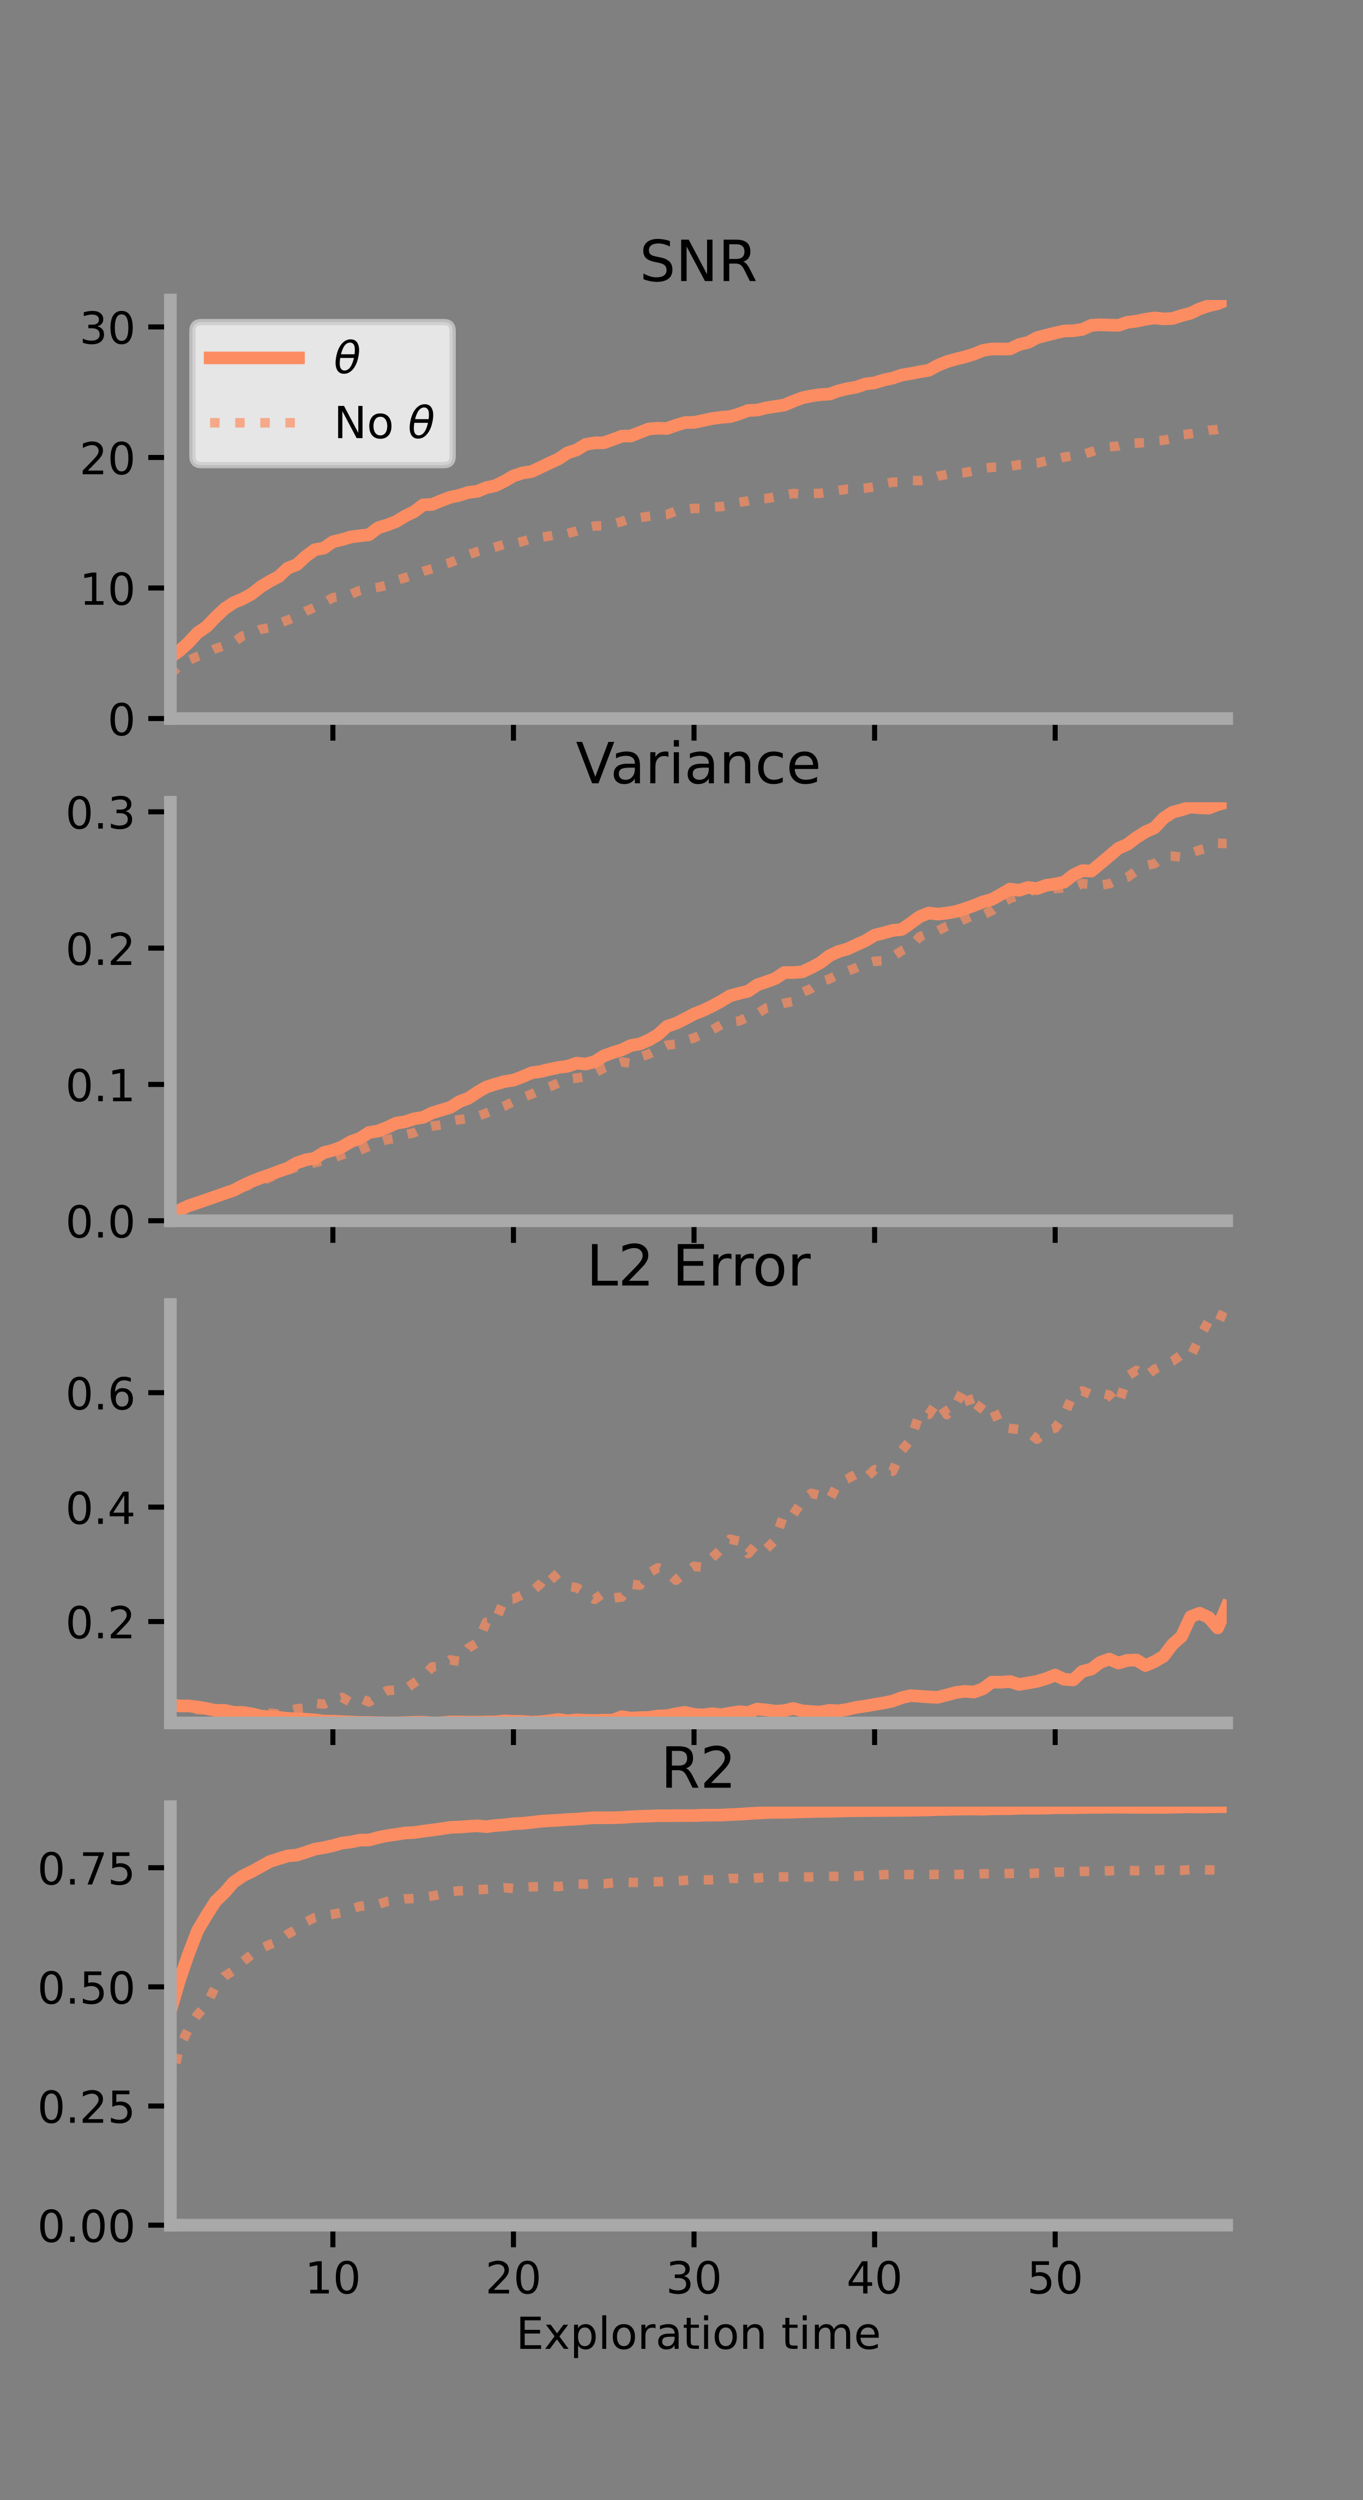 <?xml version="1.0" encoding="utf-8" standalone="no"?>
<!DOCTYPE svg PUBLIC "-//W3C//DTD SVG 1.1//EN"
  "http://www.w3.org/Graphics/SVG/1.1/DTD/svg11.dtd">
<!-- Created with matplotlib (https://matplotlib.org/) -->
<svg height="396pt" version="1.1" viewBox="0 0 216 396" width="216pt" xmlns="http://www.w3.org/2000/svg" xmlns:xlink="http://www.w3.org/1999/xlink">
 <rect x="0" y="0" width="216" height="396" fill="#808080" stroke="none"/>
 <defs>
  <style type="text/css">*{stroke-linecap:butt;stroke-linejoin:round;}</style>
 </defs>
 <g id="figure_1">
  <g id="patch_1">
   <path d="M 0 396 
L 216 396 
L 216 0 
L 0 0 
z
" style="fill:none;"/>
  </g>
  <g id="axes_1">
   <g id="patch_2">
    <path d="M 27 113.807 
L 194.4 113.807 
L 194.4 47.52 
L 27 47.52 
z
" style="fill:none;"/>
   </g>
   <g id="matplotlib.axis_1">
    <g id="xtick_1">
     <g id="line2d_1">
      <defs>
       <path d="M 0 0 
L 0 3.5 
" id="m1c7f0dcc1a" style="stroke:#000000;stroke-width:0.8;"/>
      </defs>
      <g>
       <use style="stroke:#000000;stroke-width:0.8;" x="52.754" xlink:href="#m1c7f0dcc1a" y="113.807"/>
      </g>
     </g>
    </g>
    <g id="xtick_2">
     <g id="line2d_2">
      <g>
       <use style="stroke:#000000;stroke-width:0.8;" x="81.369" xlink:href="#m1c7f0dcc1a" y="113.807"/>
      </g>
     </g>
    </g>
    <g id="xtick_3">
     <g id="line2d_3">
      <g>
       <use style="stroke:#000000;stroke-width:0.8;" x="109.985" xlink:href="#m1c7f0dcc1a" y="113.807"/>
      </g>
     </g>
    </g>
    <g id="xtick_4">
     <g id="line2d_4">
      <g>
       <use style="stroke:#000000;stroke-width:0.8;" x="138.6" xlink:href="#m1c7f0dcc1a" y="113.807"/>
      </g>
     </g>
    </g>
    <g id="xtick_5">
     <g id="line2d_5">
      <g>
       <use style="stroke:#000000;stroke-width:0.8;" x="167.215" xlink:href="#m1c7f0dcc1a" y="113.807"/>
      </g>
     </g>
    </g>
   </g>
   <g id="matplotlib.axis_2">
    <g id="ytick_1">
     <g id="line2d_6">
      <defs>
       <path d="M 0 0 
L -3.5 0 
" id="m0d947caefa" style="stroke:#000000;stroke-width:0.8;"/>
      </defs>
      <g>
       <use style="stroke:#000000;stroke-width:0.8;" x="27" xlink:href="#m0d947caefa" y="113.807"/>
      </g>
     </g>
     <g id="text_1">
      <!-- 0 -->
      <g transform="translate(17.046 116.466)scale(0.07 -0.07)">
       <defs>
        <path d="M 31.781 66.406 
Q 24.172 66.406 20.328 58.906 
Q 16.5 51.422 16.5 36.375 
Q 16.5 21.391 20.328 13.891 
Q 24.172 6.391 31.781 6.391 
Q 39.453 6.391 43.281 13.891 
Q 47.125 21.391 47.125 36.375 
Q 47.125 51.422 43.281 58.906 
Q 39.453 66.406 31.781 66.406 
z
M 31.781 74.219 
Q 44.047 74.219 50.516 64.516 
Q 56.984 54.828 56.984 36.375 
Q 56.984 17.969 50.516 8.266 
Q 44.047 -1.422 31.781 -1.422 
Q 19.531 -1.422 13.062 8.266 
Q 6.594 17.969 6.594 36.375 
Q 6.594 54.828 13.062 64.516 
Q 19.531 74.219 31.781 74.219 
z
" id="DejaVuSans-48"/>
       </defs>
       <use xlink:href="#DejaVuSans-48"/>
      </g>
     </g>
    </g>
    <g id="ytick_2">
     <g id="line2d_7">
      <g>
       <use style="stroke:#000000;stroke-width:0.8;" x="27" xlink:href="#m0d947caefa" y="93.131"/>
      </g>
     </g>
     <g id="text_2">
      <!-- 10 -->
      <g transform="translate(12.592 95.791)scale(0.07 -0.07)">
       <defs>
        <path d="M 12.406 8.297 
L 28.516 8.297 
L 28.516 63.922 
L 10.984 60.406 
L 10.984 69.391 
L 28.422 72.906 
L 38.281 72.906 
L 38.281 8.297 
L 54.391 8.297 
L 54.391 0 
L 12.406 0 
z
" id="DejaVuSans-49"/>
       </defs>
       <use xlink:href="#DejaVuSans-49"/>
       <use x="63.623" xlink:href="#DejaVuSans-48"/>
      </g>
     </g>
    </g>
    <g id="ytick_3">
     <g id="line2d_8">
      <g>
       <use style="stroke:#000000;stroke-width:0.8;" x="27" xlink:href="#m0d947caefa" y="72.456"/>
      </g>
     </g>
     <g id="text_3">
      <!-- 20 -->
      <g transform="translate(12.592 75.115)scale(0.07 -0.07)">
       <defs>
        <path d="M 19.188 8.297 
L 53.609 8.297 
L 53.609 0 
L 7.328 0 
L 7.328 8.297 
Q 12.938 14.109 22.625 23.891 
Q 32.328 33.688 34.812 36.531 
Q 39.547 41.844 41.422 45.531 
Q 43.312 49.219 43.312 52.781 
Q 43.312 58.594 39.234 62.25 
Q 35.156 65.922 28.609 65.922 
Q 23.969 65.922 18.812 64.312 
Q 13.672 62.703 7.812 59.422 
L 7.812 69.391 
Q 13.766 71.781 18.938 73 
Q 24.125 74.219 28.422 74.219 
Q 39.75 74.219 46.484 68.547 
Q 53.219 62.891 53.219 53.422 
Q 53.219 48.922 51.531 44.891 
Q 49.859 40.875 45.406 35.406 
Q 44.188 33.984 37.641 27.219 
Q 31.109 20.453 19.188 8.297 
z
" id="DejaVuSans-50"/>
       </defs>
       <use xlink:href="#DejaVuSans-50"/>
       <use x="63.623" xlink:href="#DejaVuSans-48"/>
      </g>
     </g>
    </g>
    <g id="ytick_4">
     <g id="line2d_9">
      <g>
       <use style="stroke:#000000;stroke-width:0.8;" x="27" xlink:href="#m0d947caefa" y="51.78"/>
      </g>
     </g>
     <g id="text_4">
      <!-- 30 -->
      <g transform="translate(12.592 54.44)scale(0.07 -0.07)">
       <defs>
        <path d="M 40.578 39.312 
Q 47.656 37.797 51.625 33 
Q 55.609 28.219 55.609 21.188 
Q 55.609 10.406 48.188 4.484 
Q 40.766 -1.422 27.094 -1.422 
Q 22.516 -1.422 17.656 -0.516 
Q 12.797 0.391 7.625 2.203 
L 7.625 11.719 
Q 11.719 9.328 16.594 8.109 
Q 21.484 6.891 26.812 6.891 
Q 36.078 6.891 40.938 10.547 
Q 45.797 14.203 45.797 21.188 
Q 45.797 27.641 41.281 31.266 
Q 36.766 34.906 28.719 34.906 
L 20.219 34.906 
L 20.219 43.016 
L 29.109 43.016 
Q 36.375 43.016 40.234 45.922 
Q 44.094 48.828 44.094 54.297 
Q 44.094 59.906 40.109 62.906 
Q 36.141 65.922 28.719 65.922 
Q 24.656 65.922 20.016 65.031 
Q 15.375 64.156 9.812 62.312 
L 9.812 71.094 
Q 15.438 72.656 20.344 73.438 
Q 25.25 74.219 29.594 74.219 
Q 40.828 74.219 47.359 69.109 
Q 53.906 64.016 53.906 55.328 
Q 53.906 49.266 50.438 45.094 
Q 46.969 40.922 40.578 39.312 
z
" id="DejaVuSans-51"/>
       </defs>
       <use xlink:href="#DejaVuSans-51"/>
       <use x="63.623" xlink:href="#DejaVuSans-48"/>
      </g>
     </g>
    </g>
   </g>
   <g id="line2d_10">
    <path clip-path="url(#pb7f64f9bcb)" d="M 27 104.135 
L 28.431 103.085 
L 29.862 101.795 
L 31.292 100.232 
L 32.723 99.263 
L 34.154 97.762 
L 35.585 96.421 
L 37.015 95.457 
L 38.446 94.859 
L 39.877 94.079 
L 41.308 92.953 
L 42.738 92.069 
L 44.169 91.317 
L 45.6 89.989 
L 47.031 89.44 
L 48.462 88.109 
L 49.892 87.068 
L 51.323 86.813 
L 52.754 85.809 
L 54.185 85.473 
L 55.615 85.041 
L 57.046 84.862 
L 58.477 84.695 
L 59.907 83.601 
L 61.338 83.155 
L 62.769 82.61 
L 64.2 81.738 
L 65.63 81.043 
L 67.061 79.962 
L 68.492 79.895 
L 69.922 79.298 
L 71.353 78.756 
L 72.784 78.453 
L 74.215 77.991 
L 75.645 77.82 
L 77.076 77.234 
L 78.507 76.921 
L 79.938 76.215 
L 81.368 75.382 
L 82.799 74.913 
L 84.23 74.696 
L 85.661 74.017 
L 87.091 73.334 
L 88.522 72.683 
L 89.953 71.722 
L 91.384 71.262 
L 92.815 70.385 
L 94.245 70.147 
L 95.676 70.129 
L 97.107 69.62 
L 98.538 69.087 
L 99.968 69.057 
L 101.399 68.49 
L 102.83 67.936 
L 104.26 67.826 
L 105.691 67.868 
L 107.122 67.359 
L 108.553 66.93 
L 109.984 66.906 
L 111.415 66.603 
L 112.845 66.295 
L 114.276 66.108 
L 115.707 65.987 
L 117.138 65.558 
L 118.568 65.018 
L 119.999 64.949 
L 121.43 64.6 
L 122.861 64.373 
L 124.292 64.158 
L 125.722 63.545 
L 127.153 63.006 
L 128.584 62.709 
L 130.015 62.501 
L 131.445 62.426 
L 132.876 61.903 
L 134.307 61.564 
L 135.738 61.303 
L 137.169 60.801 
L 138.599 60.639 
L 140.03 60.196 
L 141.461 59.885 
L 142.892 59.405 
L 144.322 59.166 
L 145.753 58.885 
L 147.184 58.649 
L 148.615 57.875 
L 150.046 57.292 
L 151.476 56.88 
L 152.907 56.531 
L 154.338 56.09 
L 155.769 55.503 
L 157.2 55.272 
L 158.63 55.287 
L 160.061 55.268 
L 161.492 54.572 
L 162.923 54.239 
L 164.354 53.481 
L 165.784 53.104 
L 167.215 52.748 
L 168.646 52.422 
L 170.077 52.381 
L 171.508 52.185 
L 172.939 51.524 
L 174.369 51.442 
L 175.8 51.492 
L 177.231 51.527 
L 178.661 51.056 
L 180.092 50.874 
L 181.523 50.569 
L 182.954 50.354 
L 184.385 50.506 
L 185.815 50.444 
L 187.246 49.977 
L 188.677 49.613 
L 190.108 48.918 
L 191.539 48.42 
L 192.969 48.1 
L 194.4 47.52 
" style="fill:none;stroke:#fc8d62;stroke-linecap:square;stroke-width:2;"/>
   </g>
   <g id="line2d_11">
    <path clip-path="url(#pb7f64f9bcb)" d="M 27 106.863 
L 28.431 105.425 
L 29.862 104.627 
L 31.292 103.971 
L 32.723 103.456 
L 34.154 102.738 
L 35.585 102.245 
L 37.015 101.739 
L 38.446 100.715 
L 39.877 100.354 
L 41.308 99.672 
L 42.738 99.401 
L 44.169 98.783 
L 45.6 98.21 
L 47.031 97.592 
L 48.462 96.813 
L 49.892 96.177 
L 51.323 95.5 
L 52.754 94.653 
L 54.185 94.459 
L 55.615 94.135 
L 57.046 93.507 
L 58.477 93.264 
L 59.907 93.024 
L 61.338 92.682 
L 62.769 91.938 
L 64.2 91.505 
L 65.63 91.011 
L 67.061 90.485 
L 68.492 90.07 
L 69.922 89.49 
L 71.353 89.11 
L 72.784 88.483 
L 74.215 87.86 
L 75.645 87.371 
L 77.076 87.026 
L 78.507 86.645 
L 79.938 86.205 
L 81.368 86.082 
L 82.799 85.762 
L 84.23 85.319 
L 85.661 85.092 
L 87.091 84.888 
L 88.522 84.604 
L 89.953 84.497 
L 91.384 84.101 
L 92.815 83.601 
L 94.245 83.317 
L 95.676 83.273 
L 97.107 82.982 
L 98.538 82.606 
L 99.968 82.068 
L 101.399 81.989 
L 102.83 81.762 
L 104.26 81.601 
L 105.691 81.49 
L 107.122 80.937 
L 108.553 80.768 
L 109.984 80.512 
L 111.415 80.541 
L 112.845 80.319 
L 114.276 80.24 
L 115.707 80.026 
L 117.138 79.559 
L 118.568 79.33 
L 119.999 79.018 
L 121.43 78.966 
L 122.861 78.698 
L 124.292 78.407 
L 125.722 78.154 
L 127.153 78.272 
L 128.584 78.184 
L 130.015 78.127 
L 131.445 77.933 
L 132.876 77.683 
L 134.307 77.451 
L 135.738 77.449 
L 137.169 77.316 
L 138.599 77.115 
L 140.03 76.655 
L 141.461 76.365 
L 142.892 76.385 
L 144.322 76.103 
L 145.753 76.129 
L 147.184 75.934 
L 148.615 75.417 
L 150.046 75.136 
L 151.476 74.962 
L 152.907 74.855 
L 154.338 74.561 
L 155.769 74.192 
L 157.2 74.011 
L 158.63 74.002 
L 160.061 73.852 
L 161.492 73.604 
L 162.923 73.519 
L 164.354 73.361 
L 165.784 72.993 
L 167.215 72.74 
L 168.646 72.402 
L 170.077 72.177 
L 171.508 72.028 
L 172.939 71.567 
L 174.369 71.086 
L 175.8 70.766 
L 177.231 70.647 
L 178.661 70.261 
L 180.092 70.184 
L 181.523 70.098 
L 182.954 69.803 
L 184.385 69.737 
L 185.815 69.439 
L 187.246 68.891 
L 188.677 68.693 
L 190.108 68.469 
L 191.539 68.163 
L 192.969 68.022 
L 194.4 67.669 
" style="fill:none;stroke:#fc8d62;stroke-dasharray:1.5,2.475;stroke-dashoffset:0;stroke-opacity:0.7;stroke-width:1.5;"/>
   </g>
   <g id="patch_3">
    <path d="M 27 113.807 
L 27 47.52 
" style="fill:none;stroke:#a9a9a9;stroke-linecap:square;stroke-linejoin:miter;stroke-width:2;"/>
   </g>
   <g id="patch_4">
    <path d="M 194.4 113.807 
L 194.4 47.52 
" style="fill:none;"/>
   </g>
   <g id="patch_5">
    <path d="M 27 113.807 
L 194.4 113.807 
" style="fill:none;stroke:#a9a9a9;stroke-linecap:square;stroke-linejoin:miter;stroke-width:2;"/>
   </g>
   <g id="patch_6">
    <path d="M 27 47.52 
L 194.4 47.52 
" style="fill:none;"/>
   </g>
   <g id="text_5">
    <!-- SNR -->
    <g transform="translate(101.35 44.52)scale(0.09 -0.09)">
     <defs>
      <path d="M 53.516 70.516 
L 53.516 60.891 
Q 47.906 63.578 42.922 64.891 
Q 37.938 66.219 33.297 66.219 
Q 25.25 66.219 20.875 63.094 
Q 16.5 59.969 16.5 54.203 
Q 16.5 49.359 19.406 46.891 
Q 22.312 44.438 30.422 42.922 
L 36.375 41.703 
Q 47.406 39.594 52.656 34.297 
Q 57.906 29 57.906 20.125 
Q 57.906 9.516 50.797 4.047 
Q 43.703 -1.422 29.984 -1.422 
Q 24.812 -1.422 18.969 -0.25 
Q 13.141 0.922 6.891 3.219 
L 6.891 13.375 
Q 12.891 10.016 18.656 8.297 
Q 24.422 6.594 29.984 6.594 
Q 38.422 6.594 43.016 9.906 
Q 47.609 13.234 47.609 19.391 
Q 47.609 24.75 44.312 27.781 
Q 41.016 30.812 33.5 32.328 
L 27.484 33.5 
Q 16.453 35.688 11.516 40.375 
Q 6.594 45.062 6.594 53.422 
Q 6.594 63.094 13.406 68.656 
Q 20.219 74.219 32.172 74.219 
Q 37.312 74.219 42.625 73.281 
Q 47.953 72.359 53.516 70.516 
z
" id="DejaVuSans-83"/>
      <path d="M 9.812 72.906 
L 23.094 72.906 
L 55.422 11.922 
L 55.422 72.906 
L 64.984 72.906 
L 64.984 0 
L 51.703 0 
L 19.391 60.984 
L 19.391 0 
L 9.812 0 
z
" id="DejaVuSans-78"/>
      <path d="M 44.391 34.188 
Q 47.562 33.109 50.562 29.594 
Q 53.562 26.078 56.594 19.922 
L 66.609 0 
L 56 0 
L 46.688 18.703 
Q 43.062 26.031 39.672 28.422 
Q 36.281 30.812 30.422 30.812 
L 19.672 30.812 
L 19.672 0 
L 9.812 0 
L 9.812 72.906 
L 32.078 72.906 
Q 44.578 72.906 50.734 67.672 
Q 56.891 62.453 56.891 51.906 
Q 56.891 45.016 53.688 40.469 
Q 50.484 35.938 44.391 34.188 
z
M 19.672 64.797 
L 19.672 38.922 
L 32.078 38.922 
Q 39.203 38.922 42.844 42.219 
Q 46.484 45.516 46.484 51.906 
Q 46.484 58.297 42.844 61.547 
Q 39.203 64.797 32.078 64.797 
z
" id="DejaVuSans-82"/>
     </defs>
     <use xlink:href="#DejaVuSans-83"/>
     <use x="63.477" xlink:href="#DejaVuSans-78"/>
     <use x="138.281" xlink:href="#DejaVuSans-82"/>
    </g>
   </g>
   <g id="legend_1">
    <g id="patch_7">
     <path d="M 31.9 73.669 
L 70.33 73.669 
Q 71.73 73.669 71.73 72.269 
L 71.73 52.42 
Q 71.73 51.02 70.33 51.02 
L 31.9 51.02 
Q 30.5 51.02 30.5 52.42 
L 30.5 72.269 
Q 30.5 73.669 31.9 73.669 
z
" style="fill:#ffffff;opacity:0.8;stroke:#cccccc;stroke-linejoin:miter;"/>
    </g>
    <g id="line2d_12">
     <path d="M 33.3 56.689 
L 47.3 56.689 
" style="fill:none;stroke:#fc8d62;stroke-linecap:square;stroke-width:2;"/>
    </g>
    <g id="line2d_13"/>
    <g id="text_6">
     <!-- $\theta$ -->
     <g transform="translate(52.9 59.139)scale(0.07 -0.07)">
      <defs>
       <path d="M 45.516 34.672 
L 14.453 34.672 
Q 12.359 20.062 14.5 13.875 
Q 17.188 6.25 24.469 6.25 
Q 31.781 6.25 37.359 13.922 
Q 42.234 20.656 45.516 34.672 
z
M 47.016 42.969 
Q 48.344 56.844 46.625 61.719 
Q 43.953 69.438 36.766 69.438 
Q 29.297 69.438 23.828 61.812 
Q 19.531 55.672 16.156 42.969 
z
M 38.188 76.766 
Q 49.906 76.766 54.594 66.406 
Q 59.281 56.109 55.719 37.844 
Q 52.203 19.625 43.453 9.281 
Q 34.766 -1.125 23.047 -1.125 
Q 11.281 -1.125 6.641 9.281 
Q 2 19.625 5.516 37.844 
Q 9.078 56.109 17.719 66.406 
Q 26.422 76.766 38.188 76.766 
z
" id="DejaVuSans-Oblique-952"/>
      </defs>
      <use transform="translate(0 0.234)" xlink:href="#DejaVuSans-Oblique-952"/>
     </g>
    </g>
    <g id="line2d_14">
     <path d="M 33.3 66.964 
L 47.3 66.964 
" style="fill:none;stroke:#fc8d62;stroke-dasharray:1.5,2.475;stroke-dashoffset:0;stroke-opacity:0.7;stroke-width:1.5;"/>
    </g>
    <g id="line2d_15"/>
    <g id="text_7">
     <!-- No $\theta$ -->
     <g transform="translate(52.9 69.414)scale(0.07 -0.07)">
      <defs>
       <path d="M 30.609 48.391 
Q 23.391 48.391 19.188 42.75 
Q 14.984 37.109 14.984 27.297 
Q 14.984 17.484 19.156 11.844 
Q 23.344 6.203 30.609 6.203 
Q 37.797 6.203 41.984 11.859 
Q 46.188 17.531 46.188 27.297 
Q 46.188 37.016 41.984 42.703 
Q 37.797 48.391 30.609 48.391 
z
M 30.609 56 
Q 42.328 56 49.016 48.375 
Q 55.719 40.766 55.719 27.297 
Q 55.719 13.875 49.016 6.219 
Q 42.328 -1.422 30.609 -1.422 
Q 18.844 -1.422 12.172 6.219 
Q 5.516 13.875 5.516 27.297 
Q 5.516 40.766 12.172 48.375 
Q 18.844 56 30.609 56 
z
" id="DejaVuSans-111"/>
       <path id="DejaVuSans-32"/>
      </defs>
      <use transform="translate(0 0.234)" xlink:href="#DejaVuSans-78"/>
      <use transform="translate(74.805 0.234)" xlink:href="#DejaVuSans-111"/>
      <use transform="translate(135.986 0.234)" xlink:href="#DejaVuSans-32"/>
      <use transform="translate(167.773 0.234)" xlink:href="#DejaVuSans-Oblique-952"/>
     </g>
    </g>
   </g>
  </g>
  <g id="axes_2">
   <g id="patch_8">
    <path d="M 27 193.351 
L 194.4 193.351 
L 194.4 127.064 
L 27 127.064 
z
" style="fill:none;"/>
   </g>
   <g id="matplotlib.axis_3">
    <g id="xtick_6">
     <g id="line2d_16">
      <g>
       <use style="stroke:#000000;stroke-width:0.8;" x="52.754" xlink:href="#m1c7f0dcc1a" y="193.351"/>
      </g>
     </g>
    </g>
    <g id="xtick_7">
     <g id="line2d_17">
      <g>
       <use style="stroke:#000000;stroke-width:0.8;" x="81.369" xlink:href="#m1c7f0dcc1a" y="193.351"/>
      </g>
     </g>
    </g>
    <g id="xtick_8">
     <g id="line2d_18">
      <g>
       <use style="stroke:#000000;stroke-width:0.8;" x="109.985" xlink:href="#m1c7f0dcc1a" y="193.351"/>
      </g>
     </g>
    </g>
    <g id="xtick_9">
     <g id="line2d_19">
      <g>
       <use style="stroke:#000000;stroke-width:0.8;" x="138.6" xlink:href="#m1c7f0dcc1a" y="193.351"/>
      </g>
     </g>
    </g>
    <g id="xtick_10">
     <g id="line2d_20">
      <g>
       <use style="stroke:#000000;stroke-width:0.8;" x="167.215" xlink:href="#m1c7f0dcc1a" y="193.351"/>
      </g>
     </g>
    </g>
   </g>
   <g id="matplotlib.axis_4">
    <g id="ytick_5">
     <g id="line2d_21">
      <g>
       <use style="stroke:#000000;stroke-width:0.8;" x="27" xlink:href="#m0d947caefa" y="193.351"/>
      </g>
     </g>
     <g id="text_8">
      <!-- 0.0 -->
      <g transform="translate(10.368 196.011)scale(0.07 -0.07)">
       <defs>
        <path d="M 10.688 12.406 
L 21 12.406 
L 21 0 
L 10.688 0 
z
" id="DejaVuSans-46"/>
       </defs>
       <use xlink:href="#DejaVuSans-48"/>
       <use x="63.623" xlink:href="#DejaVuSans-46"/>
       <use x="95.41" xlink:href="#DejaVuSans-48"/>
      </g>
     </g>
    </g>
    <g id="ytick_6">
     <g id="line2d_22">
      <g>
       <use style="stroke:#000000;stroke-width:0.8;" x="27" xlink:href="#m0d947caefa" y="171.762"/>
      </g>
     </g>
     <g id="text_9">
      <!-- 0.1 -->
      <g transform="translate(10.368 174.422)scale(0.07 -0.07)">
       <use xlink:href="#DejaVuSans-48"/>
       <use x="63.623" xlink:href="#DejaVuSans-46"/>
       <use x="95.41" xlink:href="#DejaVuSans-49"/>
      </g>
     </g>
    </g>
    <g id="ytick_7">
     <g id="line2d_23">
      <g>
       <use style="stroke:#000000;stroke-width:0.8;" x="27" xlink:href="#m0d947caefa" y="150.174"/>
      </g>
     </g>
     <g id="text_10">
      <!-- 0.2 -->
      <g transform="translate(10.368 152.833)scale(0.07 -0.07)">
       <use xlink:href="#DejaVuSans-48"/>
       <use x="63.623" xlink:href="#DejaVuSans-46"/>
       <use x="95.41" xlink:href="#DejaVuSans-50"/>
      </g>
     </g>
    </g>
    <g id="ytick_8">
     <g id="line2d_24">
      <g>
       <use style="stroke:#000000;stroke-width:0.8;" x="27" xlink:href="#m0d947caefa" y="128.585"/>
      </g>
     </g>
     <g id="text_11">
      <!-- 0.3 -->
      <g transform="translate(10.368 131.244)scale(0.07 -0.07)">
       <use xlink:href="#DejaVuSans-48"/>
       <use x="63.623" xlink:href="#DejaVuSans-46"/>
       <use x="95.41" xlink:href="#DejaVuSans-51"/>
      </g>
     </g>
    </g>
   </g>
   <g id="line2d_25">
    <path clip-path="url(#pd23279c15b)" d="M 27 192.322 
L 28.431 191.686 
L 29.862 190.99 
L 31.292 190.519 
L 32.723 190.015 
L 34.154 189.524 
L 35.585 189.023 
L 37.015 188.538 
L 38.446 187.789 
L 39.877 187.127 
L 41.308 186.563 
L 42.738 186.074 
L 44.169 185.526 
L 45.6 185.029 
L 47.031 184.192 
L 48.462 183.706 
L 49.892 183.458 
L 51.323 182.553 
L 52.754 182.185 
L 54.185 181.654 
L 55.615 180.811 
L 57.046 180.304 
L 58.477 179.369 
L 59.907 179.148 
L 61.338 178.586 
L 62.769 177.896 
L 64.2 177.676 
L 65.63 177.205 
L 67.061 176.972 
L 68.492 176.265 
L 69.922 175.827 
L 71.353 175.401 
L 72.784 174.492 
L 74.215 173.949 
L 75.645 172.998 
L 77.076 172.169 
L 78.507 171.715 
L 79.938 171.308 
L 81.368 171.085 
L 82.799 170.545 
L 84.23 169.916 
L 85.661 169.716 
L 87.091 169.365 
L 88.522 169.07 
L 89.953 168.887 
L 91.384 168.39 
L 92.815 168.537 
L 94.245 168.148 
L 95.676 167.248 
L 97.107 166.716 
L 98.538 166.287 
L 99.968 165.596 
L 101.399 165.342 
L 102.83 164.732 
L 104.26 163.891 
L 105.691 162.573 
L 107.122 162.083 
L 108.553 161.369 
L 109.984 160.608 
L 111.415 160.039 
L 112.845 159.359 
L 114.276 158.574 
L 115.707 157.72 
L 117.138 157.33 
L 118.568 156.983 
L 119.999 155.998 
L 121.43 155.507 
L 122.861 154.988 
L 124.292 154.037 
L 125.722 154.04 
L 127.153 153.925 
L 128.584 153.248 
L 130.015 152.482 
L 131.445 151.373 
L 132.876 150.71 
L 134.307 150.305 
L 135.738 149.632 
L 137.169 148.994 
L 138.599 148.128 
L 140.03 147.77 
L 141.461 147.368 
L 142.892 147.219 
L 144.322 146.225 
L 145.753 145.176 
L 147.184 144.615 
L 148.615 144.786 
L 150.046 144.619 
L 151.476 144.38 
L 152.907 143.926 
L 154.338 143.431 
L 155.769 142.849 
L 157.2 142.455 
L 158.63 141.656 
L 160.061 140.815 
L 161.492 141.014 
L 162.923 140.563 
L 164.354 140.745 
L 165.784 140.222 
L 167.215 140.017 
L 168.646 139.715 
L 170.077 138.599 
L 171.508 137.903 
L 172.939 137.972 
L 174.369 136.792 
L 175.8 135.595 
L 177.231 134.369 
L 178.661 133.734 
L 180.092 132.663 
L 181.523 131.75 
L 182.954 131.119 
L 184.385 129.597 
L 185.815 128.652 
L 187.246 128.264 
L 188.677 127.823 
L 190.108 127.949 
L 191.539 127.994 
L 192.969 127.449 
L 194.4 127.064 
" style="fill:none;stroke:#fc8d62;stroke-linecap:square;stroke-width:2;"/>
   </g>
   <g id="line2d_26">
    <path clip-path="url(#pd23279c15b)" d="M 27 192.311 
L 28.431 191.902 
L 29.862 191.308 
L 31.292 190.743 
L 32.723 190.147 
L 34.154 189.735 
L 35.585 189.193 
L 37.015 188.581 
L 38.446 188.083 
L 39.877 187.567 
L 41.308 187.196 
L 42.738 186.51 
L 44.169 185.873 
L 45.6 185.349 
L 47.031 184.852 
L 48.462 184.541 
L 49.892 184.153 
L 51.323 183.808 
L 52.754 183.457 
L 54.185 182.904 
L 55.615 182.481 
L 57.046 182.163 
L 58.477 181.568 
L 59.907 180.943 
L 61.338 180.507 
L 62.769 180.256 
L 64.2 179.756 
L 65.63 179.401 
L 67.061 178.69 
L 68.492 178.366 
L 69.922 178.164 
L 71.353 177.607 
L 72.784 177.335 
L 74.215 177.159 
L 75.645 176.812 
L 77.076 176.293 
L 78.507 175.764 
L 79.938 175.192 
L 81.368 174.472 
L 82.799 173.846 
L 84.23 173.299 
L 85.661 172.64 
L 87.091 172.141 
L 88.522 171.51 
L 89.953 170.911 
L 91.384 170.758 
L 92.815 170.512 
L 94.245 169.933 
L 95.676 169.164 
L 97.107 168.636 
L 98.538 168.2 
L 99.968 168.42 
L 101.399 167.452 
L 102.83 166.941 
L 104.26 166.215 
L 105.691 165.531 
L 107.122 165.365 
L 108.553 164.841 
L 109.984 164.392 
L 111.415 163.762 
L 112.845 163.115 
L 114.276 162.32 
L 115.707 161.874 
L 117.138 161.707 
L 118.568 161.062 
L 119.999 160.556 
L 121.43 159.654 
L 122.861 159.302 
L 124.292 158.893 
L 125.722 158.612 
L 127.153 157.18 
L 128.584 156.562 
L 130.015 155.493 
L 131.445 155.059 
L 132.876 154.347 
L 134.307 153.815 
L 135.738 153.262 
L 137.169 152.655 
L 138.599 152.248 
L 140.03 152.178 
L 141.461 151.539 
L 142.892 150.586 
L 144.322 149.89 
L 145.753 148.364 
L 147.184 147.79 
L 148.615 147.425 
L 150.046 146.708 
L 151.476 146.298 
L 152.907 145.562 
L 154.338 144.972 
L 155.769 144.909 
L 157.2 144.226 
L 158.63 143.088 
L 160.061 142.307 
L 161.492 141.848 
L 162.923 141.388 
L 164.354 140.608 
L 165.784 140.718 
L 167.215 140.737 
L 168.646 140.644 
L 170.077 140.568 
L 171.508 139.96 
L 172.939 140.066 
L 174.369 140.198 
L 175.8 139.975 
L 177.231 139.268 
L 178.661 138.942 
L 180.092 137.892 
L 181.523 137.124 
L 182.954 136.787 
L 184.385 135.619 
L 185.815 135.596 
L 187.246 135.767 
L 188.677 135.156 
L 190.108 134.623 
L 191.539 134.233 
L 192.969 133.542 
L 194.4 133.623 
" style="fill:none;stroke:#fc8d62;stroke-dasharray:1.5,2.475;stroke-dashoffset:0;stroke-opacity:0.7;stroke-width:1.5;"/>
   </g>
   <g id="patch_9">
    <path d="M 27 193.351 
L 27 127.064 
" style="fill:none;stroke:#a9a9a9;stroke-linecap:square;stroke-linejoin:miter;stroke-width:2;"/>
   </g>
   <g id="patch_10">
    <path d="M 194.4 193.351 
L 194.4 127.064 
" style="fill:none;"/>
   </g>
   <g id="patch_11">
    <path d="M 27 193.351 
L 194.4 193.351 
" style="fill:none;stroke:#a9a9a9;stroke-linecap:square;stroke-linejoin:miter;stroke-width:2;"/>
   </g>
   <g id="patch_12">
    <path d="M 27 127.064 
L 194.4 127.064 
" style="fill:none;"/>
   </g>
   <g id="text_12">
    <!-- Variance -->
    <g transform="translate(91.26 124.064)scale(0.09 -0.09)">
     <defs>
      <path d="M 28.609 0 
L 0.781 72.906 
L 11.078 72.906 
L 34.188 11.531 
L 57.328 72.906 
L 67.578 72.906 
L 39.797 0 
z
" id="DejaVuSans-86"/>
      <path d="M 34.281 27.484 
Q 23.391 27.484 19.188 25 
Q 14.984 22.516 14.984 16.5 
Q 14.984 11.719 18.141 8.906 
Q 21.297 6.109 26.703 6.109 
Q 34.188 6.109 38.703 11.406 
Q 43.219 16.703 43.219 25.484 
L 43.219 27.484 
z
M 52.203 31.203 
L 52.203 0 
L 43.219 0 
L 43.219 8.297 
Q 40.141 3.328 35.547 0.953 
Q 30.953 -1.422 24.312 -1.422 
Q 15.922 -1.422 10.953 3.297 
Q 6 8.016 6 15.922 
Q 6 25.141 12.172 29.828 
Q 18.359 34.516 30.609 34.516 
L 43.219 34.516 
L 43.219 35.406 
Q 43.219 41.609 39.141 45 
Q 35.062 48.391 27.688 48.391 
Q 23 48.391 18.547 47.266 
Q 14.109 46.141 10.016 43.891 
L 10.016 52.203 
Q 14.938 54.109 19.578 55.047 
Q 24.219 56 28.609 56 
Q 40.484 56 46.344 49.844 
Q 52.203 43.703 52.203 31.203 
z
" id="DejaVuSans-97"/>
      <path d="M 41.109 46.297 
Q 39.594 47.172 37.812 47.578 
Q 36.031 48 33.891 48 
Q 26.266 48 22.188 43.047 
Q 18.109 38.094 18.109 28.812 
L 18.109 0 
L 9.078 0 
L 9.078 54.688 
L 18.109 54.688 
L 18.109 46.188 
Q 20.953 51.172 25.484 53.578 
Q 30.031 56 36.531 56 
Q 37.453 56 38.578 55.875 
Q 39.703 55.766 41.062 55.516 
z
" id="DejaVuSans-114"/>
      <path d="M 9.422 54.688 
L 18.406 54.688 
L 18.406 0 
L 9.422 0 
z
M 9.422 75.984 
L 18.406 75.984 
L 18.406 64.594 
L 9.422 64.594 
z
" id="DejaVuSans-105"/>
      <path d="M 54.891 33.016 
L 54.891 0 
L 45.906 0 
L 45.906 32.719 
Q 45.906 40.484 42.875 44.328 
Q 39.844 48.188 33.797 48.188 
Q 26.516 48.188 22.312 43.547 
Q 18.109 38.922 18.109 30.906 
L 18.109 0 
L 9.078 0 
L 9.078 54.688 
L 18.109 54.688 
L 18.109 46.188 
Q 21.344 51.125 25.703 53.562 
Q 30.078 56 35.797 56 
Q 45.219 56 50.047 50.172 
Q 54.891 44.344 54.891 33.016 
z
" id="DejaVuSans-110"/>
      <path d="M 48.781 52.594 
L 48.781 44.188 
Q 44.969 46.297 41.141 47.344 
Q 37.312 48.391 33.406 48.391 
Q 24.656 48.391 19.812 42.844 
Q 14.984 37.312 14.984 27.297 
Q 14.984 17.281 19.812 11.734 
Q 24.656 6.203 33.406 6.203 
Q 37.312 6.203 41.141 7.25 
Q 44.969 8.297 48.781 10.406 
L 48.781 2.094 
Q 45.016 0.344 40.984 -0.531 
Q 36.969 -1.422 32.422 -1.422 
Q 20.062 -1.422 12.781 6.344 
Q 5.516 14.109 5.516 27.297 
Q 5.516 40.672 12.859 48.328 
Q 20.219 56 33.016 56 
Q 37.156 56 41.109 55.141 
Q 45.062 54.297 48.781 52.594 
z
" id="DejaVuSans-99"/>
      <path d="M 56.203 29.594 
L 56.203 25.203 
L 14.891 25.203 
Q 15.484 15.922 20.484 11.062 
Q 25.484 6.203 34.422 6.203 
Q 39.594 6.203 44.453 7.469 
Q 49.312 8.734 54.109 11.281 
L 54.109 2.781 
Q 49.266 0.734 44.188 -0.344 
Q 39.109 -1.422 33.891 -1.422 
Q 20.797 -1.422 13.156 6.188 
Q 5.516 13.812 5.516 26.812 
Q 5.516 40.234 12.766 48.109 
Q 20.016 56 32.328 56 
Q 43.359 56 49.781 48.891 
Q 56.203 41.797 56.203 29.594 
z
M 47.219 32.234 
Q 47.125 39.594 43.094 43.984 
Q 39.062 48.391 32.422 48.391 
Q 24.906 48.391 20.391 44.141 
Q 15.875 39.891 15.188 32.172 
z
" id="DejaVuSans-101"/>
     </defs>
     <use xlink:href="#DejaVuSans-86"/>
     <use x="60.658" xlink:href="#DejaVuSans-97"/>
     <use x="121.938" xlink:href="#DejaVuSans-114"/>
     <use x="163.051" xlink:href="#DejaVuSans-105"/>
     <use x="190.834" xlink:href="#DejaVuSans-97"/>
     <use x="252.113" xlink:href="#DejaVuSans-110"/>
     <use x="315.492" xlink:href="#DejaVuSans-99"/>
     <use x="370.473" xlink:href="#DejaVuSans-101"/>
    </g>
   </g>
  </g>
  <g id="axes_3">
   <g id="patch_13">
    <path d="M 27 272.896 
L 194.4 272.896 
L 194.4 206.609 
L 27 206.609 
z
" style="fill:none;"/>
   </g>
   <g id="matplotlib.axis_5">
    <g id="xtick_11">
     <g id="line2d_27">
      <g>
       <use style="stroke:#000000;stroke-width:0.8;" x="52.754" xlink:href="#m1c7f0dcc1a" y="272.896"/>
      </g>
     </g>
    </g>
    <g id="xtick_12">
     <g id="line2d_28">
      <g>
       <use style="stroke:#000000;stroke-width:0.8;" x="81.369" xlink:href="#m1c7f0dcc1a" y="272.896"/>
      </g>
     </g>
    </g>
    <g id="xtick_13">
     <g id="line2d_29">
      <g>
       <use style="stroke:#000000;stroke-width:0.8;" x="109.985" xlink:href="#m1c7f0dcc1a" y="272.896"/>
      </g>
     </g>
    </g>
    <g id="xtick_14">
     <g id="line2d_30">
      <g>
       <use style="stroke:#000000;stroke-width:0.8;" x="138.6" xlink:href="#m1c7f0dcc1a" y="272.896"/>
      </g>
     </g>
    </g>
    <g id="xtick_15">
     <g id="line2d_31">
      <g>
       <use style="stroke:#000000;stroke-width:0.8;" x="167.215" xlink:href="#m1c7f0dcc1a" y="272.896"/>
      </g>
     </g>
    </g>
   </g>
   <g id="matplotlib.axis_6">
    <g id="ytick_9">
     <g id="line2d_32">
      <g>
       <use style="stroke:#000000;stroke-width:0.8;" x="27" xlink:href="#m0d947caefa" y="256.835"/>
      </g>
     </g>
     <g id="text_13">
      <!-- 0.2 -->
      <g transform="translate(10.368 259.494)scale(0.07 -0.07)">
       <use xlink:href="#DejaVuSans-48"/>
       <use x="63.623" xlink:href="#DejaVuSans-46"/>
       <use x="95.41" xlink:href="#DejaVuSans-50"/>
      </g>
     </g>
    </g>
    <g id="ytick_10">
     <g id="line2d_33">
      <g>
       <use style="stroke:#000000;stroke-width:0.8;" x="27" xlink:href="#m0d947caefa" y="238.708"/>
      </g>
     </g>
     <g id="text_14">
      <!-- 0.4 -->
      <g transform="translate(10.368 241.367)scale(0.07 -0.07)">
       <defs>
        <path d="M 37.797 64.312 
L 12.891 25.391 
L 37.797 25.391 
z
M 35.203 72.906 
L 47.609 72.906 
L 47.609 25.391 
L 58.016 25.391 
L 58.016 17.188 
L 47.609 17.188 
L 47.609 0 
L 37.797 0 
L 37.797 17.188 
L 4.891 17.188 
L 4.891 26.703 
z
" id="DejaVuSans-52"/>
       </defs>
       <use xlink:href="#DejaVuSans-48"/>
       <use x="63.623" xlink:href="#DejaVuSans-46"/>
       <use x="95.41" xlink:href="#DejaVuSans-52"/>
      </g>
     </g>
    </g>
    <g id="ytick_11">
     <g id="line2d_34">
      <g>
       <use style="stroke:#000000;stroke-width:0.8;" x="27" xlink:href="#m0d947caefa" y="220.58"/>
      </g>
     </g>
     <g id="text_15">
      <!-- 0.6 -->
      <g transform="translate(10.368 223.24)scale(0.07 -0.07)">
       <defs>
        <path d="M 33.016 40.375 
Q 26.375 40.375 22.484 35.828 
Q 18.609 31.297 18.609 23.391 
Q 18.609 15.531 22.484 10.953 
Q 26.375 6.391 33.016 6.391 
Q 39.656 6.391 43.531 10.953 
Q 47.406 15.531 47.406 23.391 
Q 47.406 31.297 43.531 35.828 
Q 39.656 40.375 33.016 40.375 
z
M 52.594 71.297 
L 52.594 62.312 
Q 48.875 64.062 45.094 64.984 
Q 41.312 65.922 37.594 65.922 
Q 27.828 65.922 22.672 59.328 
Q 17.531 52.734 16.797 39.406 
Q 19.672 43.656 24.016 45.922 
Q 28.375 48.188 33.594 48.188 
Q 44.578 48.188 50.953 41.516 
Q 57.328 34.859 57.328 23.391 
Q 57.328 12.156 50.688 5.359 
Q 44.047 -1.422 33.016 -1.422 
Q 20.359 -1.422 13.672 8.266 
Q 6.984 17.969 6.984 36.375 
Q 6.984 53.656 15.188 63.938 
Q 23.391 74.219 37.203 74.219 
Q 40.922 74.219 44.703 73.484 
Q 48.484 72.75 52.594 71.297 
z
" id="DejaVuSans-54"/>
       </defs>
       <use xlink:href="#DejaVuSans-48"/>
       <use x="63.623" xlink:href="#DejaVuSans-46"/>
       <use x="95.41" xlink:href="#DejaVuSans-54"/>
      </g>
     </g>
    </g>
   </g>
   <g id="line2d_35">
    <path clip-path="url(#p0eab7fa4e6)" d="M 27 269.959 
L 28.431 270.204 
L 29.862 270.2 
L 31.292 270.368 
L 32.723 270.614 
L 34.154 270.91 
L 35.585 270.892 
L 37.015 271.215 
L 38.446 271.231 
L 39.877 271.451 
L 41.308 271.794 
L 42.738 271.927 
L 44.169 272.014 
L 45.6 272.178 
L 47.031 272.245 
L 48.462 272.313 
L 49.892 272.412 
L 51.323 272.599 
L 52.754 272.611 
L 54.185 272.675 
L 55.615 272.744 
L 57.046 272.807 
L 58.477 272.817 
L 59.907 272.856 
L 61.338 272.878 
L 62.769 272.896 
L 64.2 272.833 
L 65.63 272.781 
L 67.061 272.78 
L 68.492 272.893 
L 69.922 272.866 
L 71.353 272.722 
L 72.784 272.733 
L 74.215 272.767 
L 75.645 272.764 
L 77.076 272.73 
L 78.507 272.716 
L 79.938 272.573 
L 81.368 272.635 
L 82.799 272.654 
L 84.23 272.763 
L 85.661 272.698 
L 87.091 272.541 
L 88.522 272.347 
L 89.953 272.561 
L 91.384 272.398 
L 92.815 272.477 
L 94.245 272.505 
L 95.676 272.452 
L 97.107 272.451 
L 98.538 271.905 
L 99.968 272.132 
L 101.399 272.054 
L 102.83 272.024 
L 104.26 271.789 
L 105.691 271.755 
L 107.122 271.443 
L 108.553 271.222 
L 109.984 271.544 
L 111.415 271.63 
L 112.845 271.436 
L 114.276 271.598 
L 115.707 271.343 
L 117.138 271.117 
L 118.568 271.233 
L 119.999 270.697 
L 121.43 270.83 
L 122.861 271.036 
L 124.292 270.947 
L 125.722 270.599 
L 127.153 270.975 
L 128.584 271.097 
L 130.015 271.164 
L 131.445 270.896 
L 132.876 270.974 
L 134.307 270.747 
L 135.738 270.417 
L 137.169 270.215 
L 138.599 269.96 
L 140.03 269.727 
L 141.461 269.427 
L 142.892 268.892 
L 144.322 268.573 
L 145.753 268.669 
L 147.184 268.78 
L 148.615 268.834 
L 150.046 268.465 
L 151.476 268.077 
L 152.907 267.885 
L 154.338 268.001 
L 155.769 267.479 
L 157.2 266.423 
L 158.63 266.45 
L 160.061 266.335 
L 161.492 266.796 
L 162.923 266.562 
L 164.354 266.306 
L 165.784 265.879 
L 167.215 265.307 
L 168.646 265.977 
L 170.077 266.076 
L 171.508 264.736 
L 172.939 264.372 
L 174.369 263.293 
L 175.8 262.781 
L 177.231 263.412 
L 178.661 262.976 
L 180.092 262.924 
L 181.523 263.801 
L 182.954 263.184 
L 184.385 262.34 
L 185.815 260.449 
L 187.246 259.193 
L 188.677 256.078 
L 190.108 255.513 
L 191.539 256.18 
L 192.969 257.839 
L 194.4 254.479 
" style="fill:none;stroke:#fc8d62;stroke-linecap:square;stroke-width:2;"/>
   </g>
   <g id="line2d_36">
    <path clip-path="url(#p0eab7fa4e6)" d="M 27 269.849 
L 28.431 270.157 
L 29.862 270.267 
L 31.292 270.795 
L 32.723 270.817 
L 34.154 271.229 
L 35.585 271.377 
L 37.015 271.507 
L 38.446 271.712 
L 39.877 271.83 
L 41.308 271.48 
L 42.738 271.325 
L 44.169 271.487 
L 45.6 271.037 
L 47.031 270.645 
L 48.462 270.536 
L 49.892 269.771 
L 51.323 269.92 
L 52.754 269.29 
L 54.185 268.847 
L 55.615 269.647 
L 57.046 268.981 
L 58.477 269.588 
L 59.907 268.582 
L 61.338 267.76 
L 62.769 267.682 
L 64.2 267.575 
L 65.63 266.541 
L 67.061 265.54 
L 68.492 264.017 
L 69.922 263.907 
L 71.353 262.899 
L 72.784 263.134 
L 74.215 261.038 
L 75.645 260.178 
L 77.076 256.94 
L 78.507 256.83 
L 79.938 253.235 
L 81.368 253.246 
L 82.799 252.559 
L 84.23 252.116 
L 85.661 250.852 
L 87.091 248.883 
L 88.522 250.449 
L 89.953 251.229 
L 91.384 251.469 
L 92.815 252.373 
L 94.245 253.315 
L 95.676 252.29 
L 97.107 253.128 
L 98.538 252.95 
L 99.968 250.912 
L 101.399 251.083 
L 102.83 249.145 
L 104.26 248.318 
L 105.691 248.907 
L 107.122 250.294 
L 108.553 249.16 
L 109.984 248.082 
L 111.415 248.252 
L 112.845 246.74 
L 114.276 245.384 
L 115.707 243.78 
L 117.138 244.114 
L 118.568 246.078 
L 119.999 244.445 
L 121.43 245.325 
L 122.861 243.935 
L 124.292 239.615 
L 125.722 239.846 
L 127.153 237.697 
L 128.584 236.516 
L 130.015 236.884 
L 131.445 237.554 
L 132.876 234.842 
L 134.307 234.221 
L 135.738 233.448 
L 137.169 234.121 
L 138.599 232.77 
L 140.03 233.155 
L 141.461 233.038 
L 142.892 229.728 
L 144.322 228.059 
L 145.753 223.8 
L 147.184 224.028 
L 148.615 221.919 
L 150.046 224.058 
L 151.476 222.515 
L 152.907 219.693 
L 154.338 224.093 
L 155.769 222.203 
L 157.2 222.779 
L 158.63 226.058 
L 160.061 226.25 
L 161.492 226.428 
L 162.923 226.826 
L 164.354 227.95 
L 165.784 226.575 
L 167.215 226.2 
L 168.646 224.208 
L 170.077 220.718 
L 171.508 220.293 
L 172.939 220.89 
L 174.369 220.633 
L 175.8 220.962 
L 177.231 222.496 
L 178.661 217.987 
L 180.092 217.051 
L 181.523 218.025 
L 182.954 216.883 
L 184.385 216.25 
L 185.815 215.592 
L 187.246 214.557 
L 188.677 214.893 
L 190.108 211.833 
L 191.539 209.213 
L 192.969 209.762 
L 194.4 206.609 
" style="fill:none;stroke:#fc8d62;stroke-dasharray:1.5,2.475;stroke-dashoffset:0;stroke-opacity:0.7;stroke-width:1.5;"/>
   </g>
   <g id="patch_14">
    <path d="M 27 272.896 
L 27 206.609 
" style="fill:none;stroke:#a9a9a9;stroke-linecap:square;stroke-linejoin:miter;stroke-width:2;"/>
   </g>
   <g id="patch_15">
    <path d="M 194.4 272.896 
L 194.4 206.609 
" style="fill:none;"/>
   </g>
   <g id="patch_16">
    <path d="M 27 272.896 
L 194.4 272.896 
" style="fill:none;stroke:#a9a9a9;stroke-linecap:square;stroke-linejoin:miter;stroke-width:2;"/>
   </g>
   <g id="patch_17">
    <path d="M 27 206.609 
L 194.4 206.609 
" style="fill:none;"/>
   </g>
   <g id="text_16">
    <!-- L2 Error -->
    <g transform="translate(92.933 203.609)scale(0.09 -0.09)">
     <defs>
      <path d="M 9.812 72.906 
L 19.672 72.906 
L 19.672 8.297 
L 55.172 8.297 
L 55.172 0 
L 9.812 0 
z
" id="DejaVuSans-76"/>
      <path d="M 9.812 72.906 
L 55.906 72.906 
L 55.906 64.594 
L 19.672 64.594 
L 19.672 43.016 
L 54.391 43.016 
L 54.391 34.719 
L 19.672 34.719 
L 19.672 8.297 
L 56.781 8.297 
L 56.781 0 
L 9.812 0 
z
" id="DejaVuSans-69"/>
     </defs>
     <use xlink:href="#DejaVuSans-76"/>
     <use x="55.713" xlink:href="#DejaVuSans-50"/>
     <use x="119.336" xlink:href="#DejaVuSans-32"/>
     <use x="151.123" xlink:href="#DejaVuSans-69"/>
     <use x="214.307" xlink:href="#DejaVuSans-114"/>
     <use x="253.67" xlink:href="#DejaVuSans-114"/>
     <use x="292.533" xlink:href="#DejaVuSans-111"/>
     <use x="353.715" xlink:href="#DejaVuSans-114"/>
    </g>
   </g>
  </g>
  <g id="axes_4">
   <g id="patch_18">
    <path d="M 27 352.44 
L 194.4 352.44 
L 194.4 286.153 
L 27 286.153 
z
" style="fill:none;"/>
   </g>
   <g id="matplotlib.axis_7">
    <g id="xtick_16">
     <g id="line2d_37">
      <g>
       <use style="stroke:#000000;stroke-width:0.8;" x="52.754" xlink:href="#m1c7f0dcc1a" y="352.44"/>
      </g>
     </g>
     <g id="text_17">
      <!-- 10 -->
      <g transform="translate(48.3 363.259)scale(0.07 -0.07)">
       <use xlink:href="#DejaVuSans-49"/>
       <use x="63.623" xlink:href="#DejaVuSans-48"/>
      </g>
     </g>
    </g>
    <g id="xtick_17">
     <g id="line2d_38">
      <g>
       <use style="stroke:#000000;stroke-width:0.8;" x="81.369" xlink:href="#m1c7f0dcc1a" y="352.44"/>
      </g>
     </g>
     <g id="text_18">
      <!-- 20 -->
      <g transform="translate(76.915 363.259)scale(0.07 -0.07)">
       <use xlink:href="#DejaVuSans-50"/>
       <use x="63.623" xlink:href="#DejaVuSans-48"/>
      </g>
     </g>
    </g>
    <g id="xtick_18">
     <g id="line2d_39">
      <g>
       <use style="stroke:#000000;stroke-width:0.8;" x="109.985" xlink:href="#m1c7f0dcc1a" y="352.44"/>
      </g>
     </g>
     <g id="text_19">
      <!-- 30 -->
      <g transform="translate(105.531 363.259)scale(0.07 -0.07)">
       <use xlink:href="#DejaVuSans-51"/>
       <use x="63.623" xlink:href="#DejaVuSans-48"/>
      </g>
     </g>
    </g>
    <g id="xtick_19">
     <g id="line2d_40">
      <g>
       <use style="stroke:#000000;stroke-width:0.8;" x="138.6" xlink:href="#m1c7f0dcc1a" y="352.44"/>
      </g>
     </g>
     <g id="text_20">
      <!-- 40 -->
      <g transform="translate(134.146 363.259)scale(0.07 -0.07)">
       <use xlink:href="#DejaVuSans-52"/>
       <use x="63.623" xlink:href="#DejaVuSans-48"/>
      </g>
     </g>
    </g>
    <g id="xtick_20">
     <g id="line2d_41">
      <g>
       <use style="stroke:#000000;stroke-width:0.8;" x="167.215" xlink:href="#m1c7f0dcc1a" y="352.44"/>
      </g>
     </g>
     <g id="text_21">
      <!-- 50 -->
      <g transform="translate(162.762 363.259)scale(0.07 -0.07)">
       <defs>
        <path d="M 10.797 72.906 
L 49.516 72.906 
L 49.516 64.594 
L 19.828 64.594 
L 19.828 46.734 
Q 21.969 47.469 24.109 47.828 
Q 26.266 48.188 28.422 48.188 
Q 40.625 48.188 47.75 41.5 
Q 54.891 34.812 54.891 23.391 
Q 54.891 11.625 47.562 5.094 
Q 40.234 -1.422 26.906 -1.422 
Q 22.312 -1.422 17.547 -0.641 
Q 12.797 0.141 7.719 1.703 
L 7.719 11.625 
Q 12.109 9.234 16.797 8.062 
Q 21.484 6.891 26.703 6.891 
Q 35.156 6.891 40.078 11.328 
Q 45.016 15.766 45.016 23.391 
Q 45.016 31 40.078 35.438 
Q 35.156 39.891 26.703 39.891 
Q 22.75 39.891 18.812 39.016 
Q 14.891 38.141 10.797 36.281 
z
" id="DejaVuSans-53"/>
       </defs>
       <use xlink:href="#DejaVuSans-53"/>
       <use x="63.623" xlink:href="#DejaVuSans-48"/>
      </g>
     </g>
    </g>
    <g id="text_22">
     <!-- Exploration time -->
     <g transform="translate(81.774 372.034)scale(0.07 -0.07)">
      <defs>
       <path d="M 54.891 54.688 
L 35.109 28.078 
L 55.906 0 
L 45.312 0 
L 29.391 21.484 
L 13.484 0 
L 2.875 0 
L 24.125 28.609 
L 4.688 54.688 
L 15.281 54.688 
L 29.781 35.203 
L 44.281 54.688 
z
" id="DejaVuSans-120"/>
       <path d="M 18.109 8.203 
L 18.109 -20.797 
L 9.078 -20.797 
L 9.078 54.688 
L 18.109 54.688 
L 18.109 46.391 
Q 20.953 51.266 25.266 53.625 
Q 29.594 56 35.594 56 
Q 45.562 56 51.781 48.094 
Q 58.016 40.188 58.016 27.297 
Q 58.016 14.406 51.781 6.484 
Q 45.562 -1.422 35.594 -1.422 
Q 29.594 -1.422 25.266 0.953 
Q 20.953 3.328 18.109 8.203 
z
M 48.688 27.297 
Q 48.688 37.203 44.609 42.844 
Q 40.531 48.484 33.406 48.484 
Q 26.266 48.484 22.188 42.844 
Q 18.109 37.203 18.109 27.297 
Q 18.109 17.391 22.188 11.75 
Q 26.266 6.109 33.406 6.109 
Q 40.531 6.109 44.609 11.75 
Q 48.688 17.391 48.688 27.297 
z
" id="DejaVuSans-112"/>
       <path d="M 9.422 75.984 
L 18.406 75.984 
L 18.406 0 
L 9.422 0 
z
" id="DejaVuSans-108"/>
       <path d="M 18.312 70.219 
L 18.312 54.688 
L 36.812 54.688 
L 36.812 47.703 
L 18.312 47.703 
L 18.312 18.016 
Q 18.312 11.328 20.141 9.422 
Q 21.969 7.516 27.594 7.516 
L 36.812 7.516 
L 36.812 0 
L 27.594 0 
Q 17.188 0 13.234 3.875 
Q 9.281 7.766 9.281 18.016 
L 9.281 47.703 
L 2.688 47.703 
L 2.688 54.688 
L 9.281 54.688 
L 9.281 70.219 
z
" id="DejaVuSans-116"/>
       <path d="M 52 44.188 
Q 55.375 50.25 60.062 53.125 
Q 64.75 56 71.094 56 
Q 79.641 56 84.281 50.016 
Q 88.922 44.047 88.922 33.016 
L 88.922 0 
L 79.891 0 
L 79.891 32.719 
Q 79.891 40.578 77.094 44.375 
Q 74.312 48.188 68.609 48.188 
Q 61.625 48.188 57.562 43.547 
Q 53.516 38.922 53.516 30.906 
L 53.516 0 
L 44.484 0 
L 44.484 32.719 
Q 44.484 40.625 41.703 44.406 
Q 38.922 48.188 33.109 48.188 
Q 26.219 48.188 22.156 43.531 
Q 18.109 38.875 18.109 30.906 
L 18.109 0 
L 9.078 0 
L 9.078 54.688 
L 18.109 54.688 
L 18.109 46.188 
Q 21.188 51.219 25.484 53.609 
Q 29.781 56 35.688 56 
Q 41.656 56 45.828 52.969 
Q 50 49.953 52 44.188 
z
" id="DejaVuSans-109"/>
      </defs>
      <use xlink:href="#DejaVuSans-69"/>
      <use x="63.184" xlink:href="#DejaVuSans-120"/>
      <use x="122.363" xlink:href="#DejaVuSans-112"/>
      <use x="185.84" xlink:href="#DejaVuSans-108"/>
      <use x="213.623" xlink:href="#DejaVuSans-111"/>
      <use x="274.805" xlink:href="#DejaVuSans-114"/>
      <use x="315.918" xlink:href="#DejaVuSans-97"/>
      <use x="377.197" xlink:href="#DejaVuSans-116"/>
      <use x="416.406" xlink:href="#DejaVuSans-105"/>
      <use x="444.189" xlink:href="#DejaVuSans-111"/>
      <use x="505.371" xlink:href="#DejaVuSans-110"/>
      <use x="568.75" xlink:href="#DejaVuSans-32"/>
      <use x="600.537" xlink:href="#DejaVuSans-116"/>
      <use x="639.746" xlink:href="#DejaVuSans-105"/>
      <use x="667.529" xlink:href="#DejaVuSans-109"/>
      <use x="764.941" xlink:href="#DejaVuSans-101"/>
     </g>
    </g>
   </g>
   <g id="matplotlib.axis_8">
    <g id="ytick_12">
     <g id="line2d_42">
      <g>
       <use style="stroke:#000000;stroke-width:0.8;" x="27" xlink:href="#m0d947caefa" y="352.44"/>
      </g>
     </g>
     <g id="text_23">
      <!-- 0.00 -->
      <g transform="translate(5.914 355.099)scale(0.07 -0.07)">
       <use xlink:href="#DejaVuSans-48"/>
       <use x="63.623" xlink:href="#DejaVuSans-46"/>
       <use x="95.41" xlink:href="#DejaVuSans-48"/>
       <use x="159.033" xlink:href="#DejaVuSans-48"/>
      </g>
     </g>
    </g>
    <g id="ytick_13">
     <g id="line2d_43">
      <g>
       <use style="stroke:#000000;stroke-width:0.8;" x="27" xlink:href="#m0d947caefa" y="333.569"/>
      </g>
     </g>
     <g id="text_24">
      <!-- 0.25 -->
      <g transform="translate(5.914 336.228)scale(0.07 -0.07)">
       <use xlink:href="#DejaVuSans-48"/>
       <use x="63.623" xlink:href="#DejaVuSans-46"/>
       <use x="95.41" xlink:href="#DejaVuSans-50"/>
       <use x="159.033" xlink:href="#DejaVuSans-53"/>
      </g>
     </g>
    </g>
    <g id="ytick_14">
     <g id="line2d_44">
      <g>
       <use style="stroke:#000000;stroke-width:0.8;" x="27" xlink:href="#m0d947caefa" y="314.697"/>
      </g>
     </g>
     <g id="text_25">
      <!-- 0.50 -->
      <g transform="translate(5.914 317.357)scale(0.07 -0.07)">
       <use xlink:href="#DejaVuSans-48"/>
       <use x="63.623" xlink:href="#DejaVuSans-46"/>
       <use x="95.41" xlink:href="#DejaVuSans-53"/>
       <use x="159.033" xlink:href="#DejaVuSans-48"/>
      </g>
     </g>
    </g>
    <g id="ytick_15">
     <g id="line2d_45">
      <g>
       <use style="stroke:#000000;stroke-width:0.8;" x="27" xlink:href="#m0d947caefa" y="295.826"/>
      </g>
     </g>
     <g id="text_26">
      <!-- 0.75 -->
      <g transform="translate(5.914 298.485)scale(0.07 -0.07)">
       <defs>
        <path d="M 8.203 72.906 
L 55.078 72.906 
L 55.078 68.703 
L 28.609 0 
L 18.312 0 
L 43.219 64.594 
L 8.203 64.594 
z
" id="DejaVuSans-55"/>
       </defs>
       <use xlink:href="#DejaVuSans-48"/>
       <use x="63.623" xlink:href="#DejaVuSans-46"/>
       <use x="95.41" xlink:href="#DejaVuSans-55"/>
       <use x="159.033" xlink:href="#DejaVuSans-53"/>
      </g>
     </g>
    </g>
   </g>
   <g id="line2d_46">
    <path clip-path="url(#pa0146568a3)" d="M 27 318.59 
L 28.431 313.691 
L 29.862 309.524 
L 31.292 305.81 
L 32.723 303.398 
L 34.154 301.145 
L 35.585 299.767 
L 37.015 298.131 
L 38.446 297.14 
L 39.877 296.438 
L 41.308 295.659 
L 42.738 294.854 
L 44.169 294.396 
L 45.6 293.956 
L 47.031 293.826 
L 48.462 293.374 
L 49.892 292.889 
L 51.323 292.644 
L 52.754 292.331 
L 54.185 291.919 
L 55.615 291.753 
L 57.046 291.448 
L 58.477 291.439 
L 59.907 291.05 
L 61.338 290.746 
L 62.769 290.551 
L 64.2 290.322 
L 65.63 290.252 
L 67.061 290.041 
L 68.492 289.857 
L 69.922 289.665 
L 71.353 289.437 
L 72.784 289.384 
L 74.215 289.278 
L 75.645 289.19 
L 77.076 289.325 
L 78.507 289.135 
L 79.938 289.039 
L 81.368 288.86 
L 82.799 288.794 
L 84.23 288.647 
L 85.661 288.473 
L 87.091 288.378 
L 88.522 288.307 
L 89.953 288.187 
L 91.384 288.13 
L 92.815 288.006 
L 94.245 287.911 
L 95.676 287.912 
L 97.107 287.911 
L 98.538 287.862 
L 99.968 287.762 
L 101.399 287.688 
L 102.83 287.652 
L 104.26 287.586 
L 105.691 287.591 
L 107.122 287.568 
L 108.553 287.571 
L 109.984 287.571 
L 111.415 287.502 
L 112.845 287.507 
L 114.276 287.494 
L 115.707 287.414 
L 117.138 287.353 
L 118.568 287.255 
L 119.999 287.176 
L 121.43 287.087 
L 122.861 287.049 
L 124.292 287.063 
L 125.722 287.016 
L 127.153 286.965 
L 128.584 286.929 
L 130.015 286.894 
L 131.445 286.895 
L 132.876 286.853 
L 134.307 286.808 
L 135.738 286.789 
L 137.169 286.779 
L 138.599 286.769 
L 140.03 286.761 
L 141.461 286.747 
L 142.892 286.746 
L 144.322 286.725 
L 145.753 286.699 
L 147.184 286.665 
L 148.615 286.611 
L 150.046 286.595 
L 151.476 286.563 
L 152.907 286.541 
L 154.338 286.527 
L 155.769 286.56 
L 157.2 286.497 
L 158.63 286.476 
L 160.061 286.481 
L 161.492 286.412 
L 162.923 286.405 
L 164.354 286.41 
L 165.784 286.387 
L 167.215 286.324 
L 168.646 286.32 
L 170.077 286.322 
L 171.508 286.289 
L 172.939 286.265 
L 174.369 286.27 
L 175.8 286.248 
L 177.231 286.248 
L 178.661 286.253 
L 180.092 286.261 
L 181.523 286.276 
L 182.954 286.261 
L 184.385 286.275 
L 185.815 286.244 
L 187.246 286.208 
L 188.677 286.196 
L 190.108 286.219 
L 191.539 286.19 
L 192.969 286.167 
L 194.4 286.153 
" style="fill:none;stroke:#fc8d62;stroke-linecap:square;stroke-width:2;"/>
   </g>
   <g id="line2d_47">
    <path clip-path="url(#pa0146568a3)" d="M 27 330.661 
L 28.431 324.251 
L 29.862 321.403 
L 31.292 319.127 
L 32.723 317.529 
L 34.154 314.636 
L 35.585 313.016 
L 37.015 312.092 
L 38.446 310.72 
L 39.877 309.576 
L 41.308 308.635 
L 42.738 307.997 
L 44.169 307.461 
L 45.6 306.337 
L 47.031 305.532 
L 48.462 304.426 
L 49.892 303.707 
L 51.323 303.382 
L 52.754 303.194 
L 54.185 302.92 
L 55.615 302.392 
L 57.046 301.935 
L 58.477 301.755 
L 59.907 301.633 
L 61.338 301.168 
L 62.769 300.977 
L 64.2 300.762 
L 65.63 300.703 
L 67.061 300.5 
L 68.492 300.308 
L 69.922 300.001 
L 71.353 299.637 
L 72.784 299.488 
L 74.215 299.416 
L 75.645 299.324 
L 77.076 299.232 
L 78.507 299.142 
L 79.938 298.993 
L 81.368 299.108 
L 82.799 298.934 
L 84.23 298.858 
L 85.661 298.82 
L 87.091 298.761 
L 88.522 298.811 
L 89.953 298.646 
L 91.384 298.407 
L 92.815 298.425 
L 94.245 298.326 
L 95.676 298.364 
L 97.107 298.222 
L 98.538 298.115 
L 99.968 298.147 
L 101.399 298.167 
L 102.83 298.042 
L 104.26 298.047 
L 105.691 297.993 
L 107.122 297.94 
L 108.553 297.828 
L 109.984 297.759 
L 111.415 297.736 
L 112.845 297.746 
L 114.276 297.701 
L 115.707 297.518 
L 117.138 297.53 
L 118.568 297.543 
L 119.999 297.441 
L 121.43 297.355 
L 122.861 297.289 
L 124.292 297.282 
L 125.722 297.24 
L 127.153 297.297 
L 128.584 297.289 
L 130.015 297.23 
L 131.445 297.186 
L 132.876 297.193 
L 134.307 297.096 
L 135.738 297.135 
L 137.169 297.061 
L 138.599 297.016 
L 140.03 296.915 
L 141.461 296.883 
L 142.892 296.919 
L 144.322 296.899 
L 145.753 296.941 
L 147.184 296.909 
L 148.615 296.89 
L 150.046 296.911 
L 151.476 296.896 
L 152.907 296.867 
L 154.338 296.846 
L 155.769 296.785 
L 157.2 296.798 
L 158.63 296.766 
L 160.061 296.736 
L 161.492 296.712 
L 162.923 296.737 
L 164.354 296.68 
L 165.784 296.682 
L 167.215 296.532 
L 168.646 296.52 
L 170.077 296.456 
L 171.508 296.407 
L 172.939 296.402 
L 174.369 296.371 
L 175.8 296.317 
L 177.231 296.248 
L 178.661 296.252 
L 180.092 296.3 
L 181.523 296.252 
L 182.954 296.241 
L 184.385 296.18 
L 185.815 296.213 
L 187.246 296.231 
L 188.677 296.135 
L 190.108 296.153 
L 191.539 296.172 
L 192.969 296.182 
L 194.4 296.105 
" style="fill:none;stroke:#fc8d62;stroke-dasharray:1.5,2.475;stroke-dashoffset:0;stroke-opacity:0.7;stroke-width:1.5;"/>
   </g>
   <g id="patch_19">
    <path d="M 27 352.44 
L 27 286.153 
" style="fill:none;stroke:#a9a9a9;stroke-linecap:square;stroke-linejoin:miter;stroke-width:2;"/>
   </g>
   <g id="patch_20">
    <path d="M 194.4 352.44 
L 194.4 286.153 
" style="fill:none;"/>
   </g>
   <g id="patch_21">
    <path d="M 27 352.44 
L 194.4 352.44 
" style="fill:none;stroke:#a9a9a9;stroke-linecap:square;stroke-linejoin:miter;stroke-width:2;"/>
   </g>
   <g id="patch_22">
    <path d="M 27 286.153 
L 194.4 286.153 
" style="fill:none;"/>
   </g>
   <g id="text_27">
    <!-- R2 -->
    <g transform="translate(104.71 283.153)scale(0.09 -0.09)">
     <use xlink:href="#DejaVuSans-82"/>
     <use x="69.482" xlink:href="#DejaVuSans-50"/>
    </g>
   </g>
  </g>
 </g>
 <defs>
  <clipPath id="pb7f64f9bcb">
   <rect height="66.287" width="167.4" x="27" y="47.52"/>
  </clipPath>
  <clipPath id="pd23279c15b">
   <rect height="66.287" width="167.4" x="27" y="127.064"/>
  </clipPath>
  <clipPath id="p0eab7fa4e6">
   <rect height="66.287" width="167.4" x="27" y="206.609"/>
  </clipPath>
  <clipPath id="pa0146568a3">
   <rect height="66.287" width="167.4" x="27" y="286.153"/>
  </clipPath>
 </defs>
</svg>
